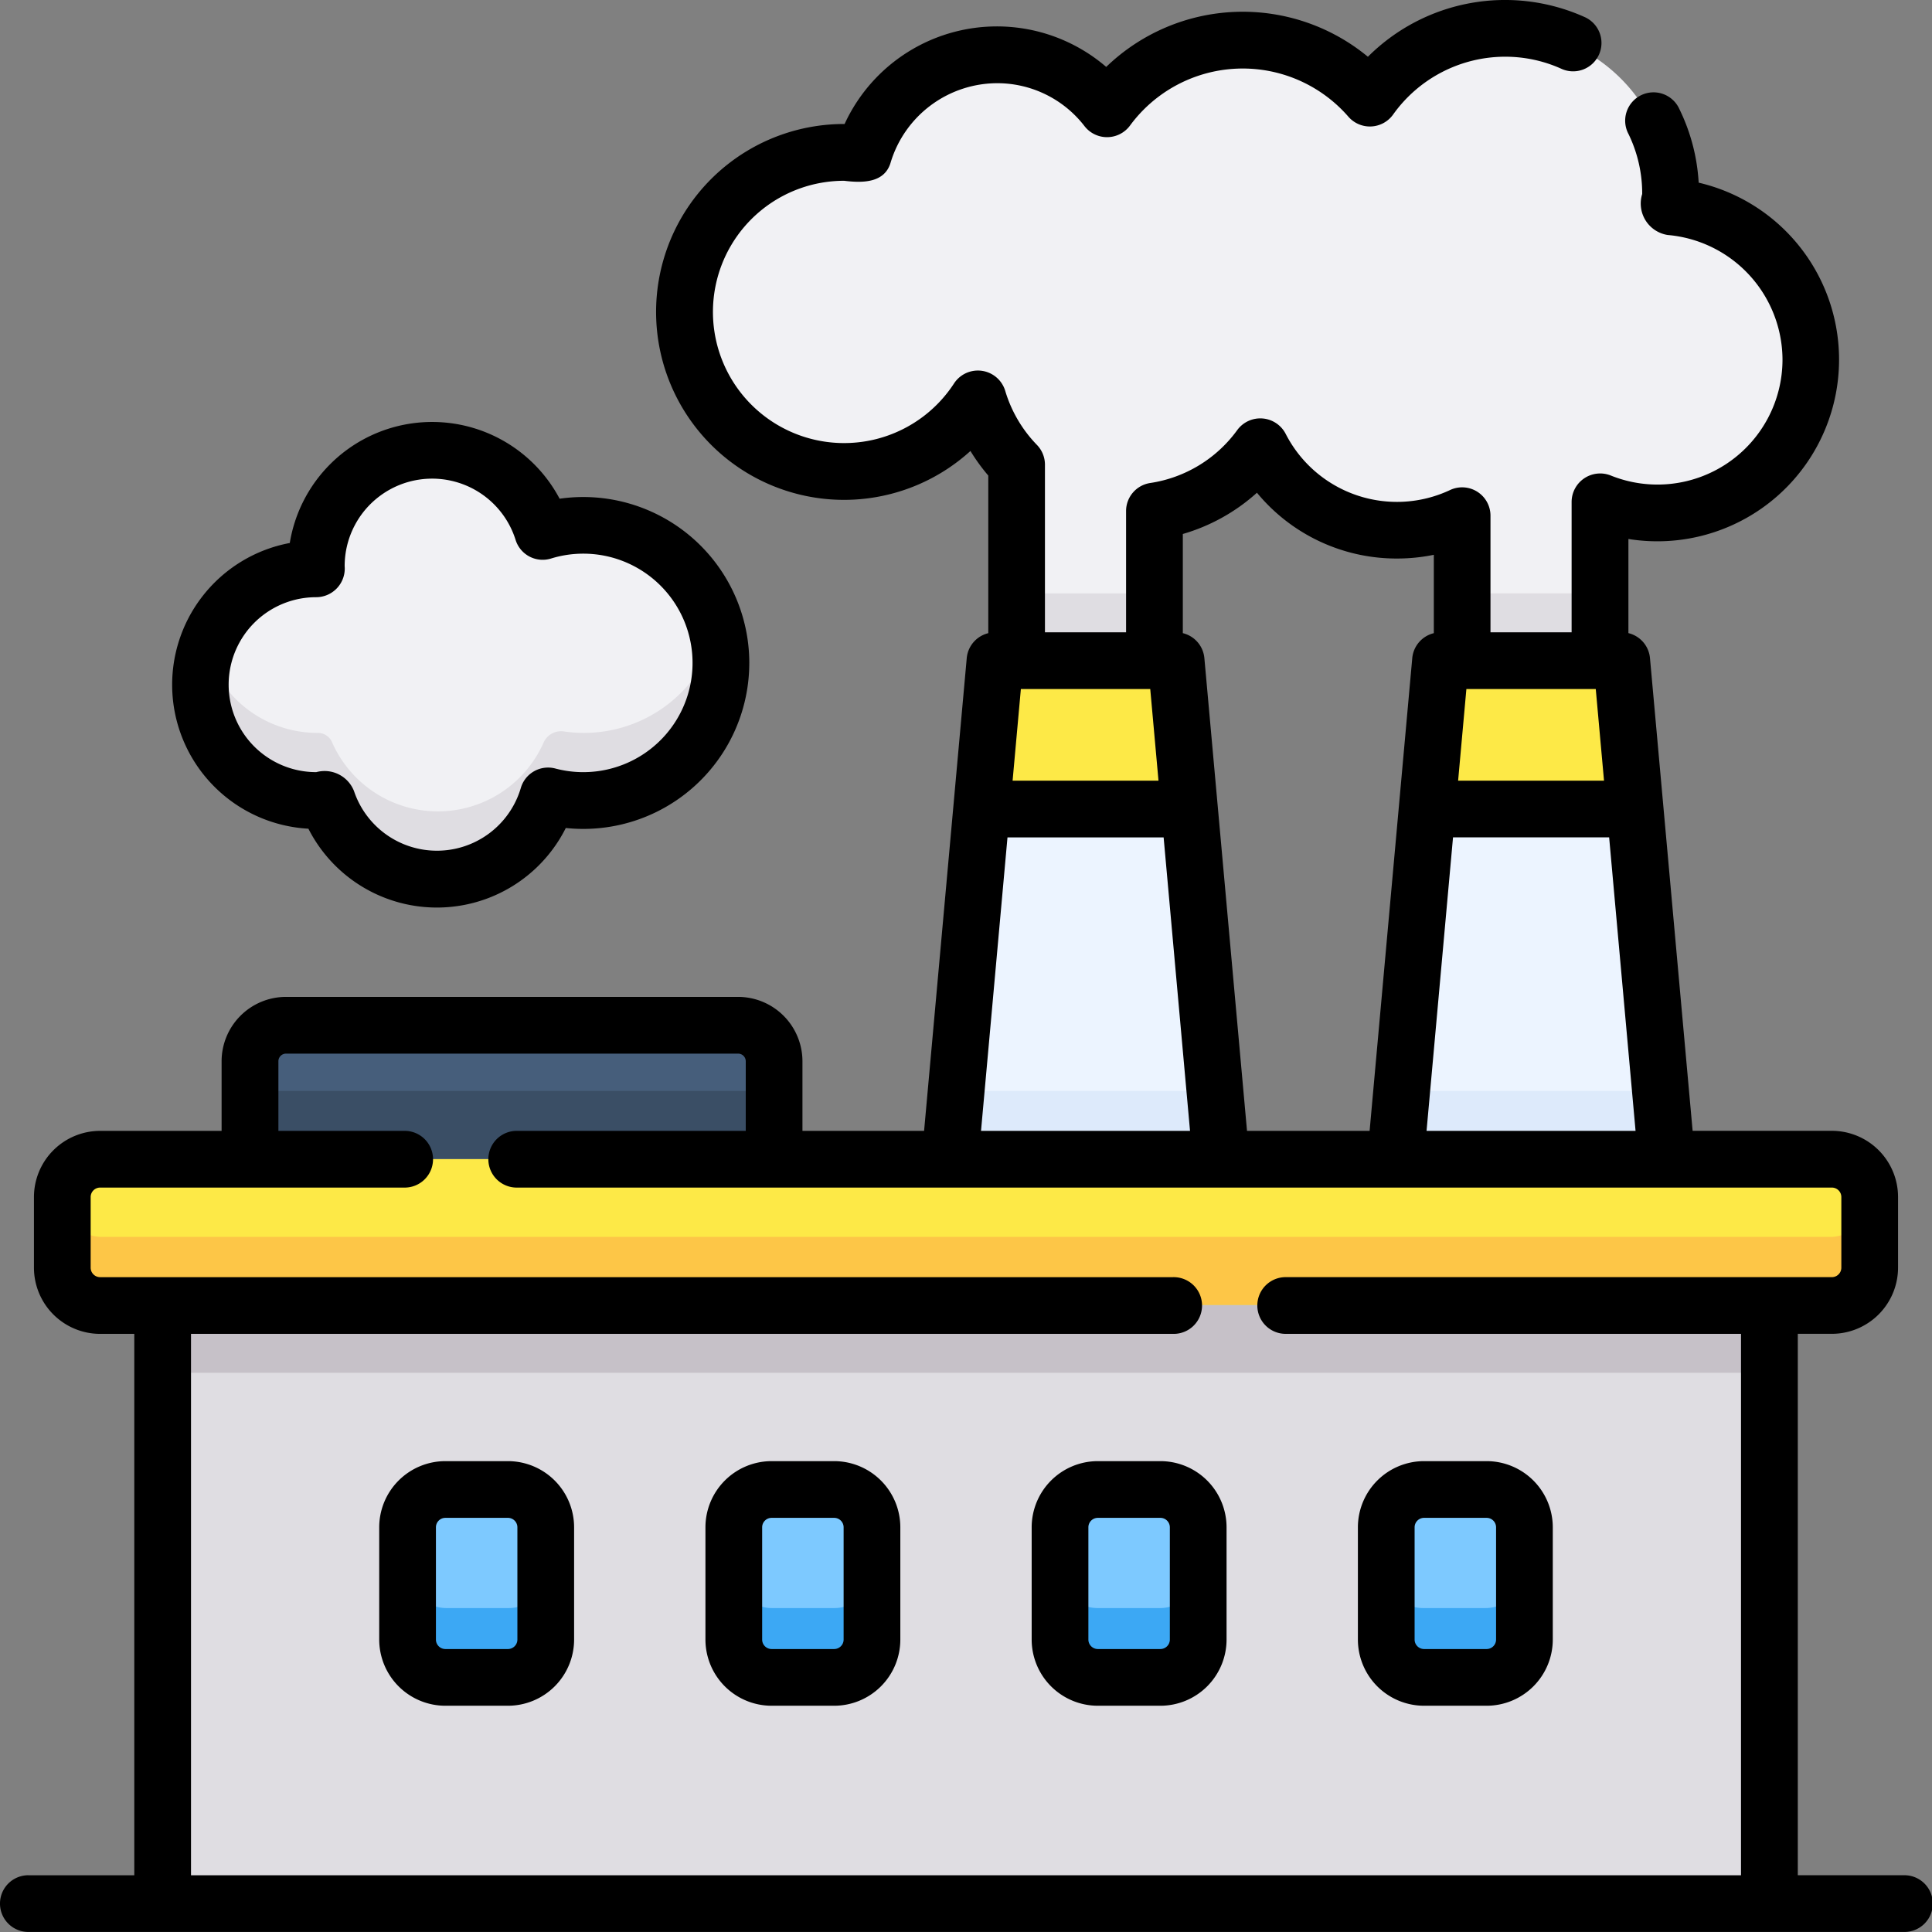 <svg id="t3-ic1" xmlns="http://www.w3.org/2000/svg" width="110" height="110" viewBox="0 0 110 110">
  <rect x="0" y="0" width="110" height="110" fill="#808080" stroke="none"/>
  <g id="Group_96810" data-name="Group 96810" transform="translate(3.653 1.719)">
    <path id="Path_151183" data-name="Path 151183" d="M134.819,345.8h-91.3v33.988h91.3Z" transform="translate(-37.821 -273.225)" fill="#dfdde2"/>
    <path id="Path_151184" data-name="Path 151184" d="M134.819,345.8h-91.3v3.867h91.3Z" transform="translate(-37.821 -273.225)" fill="#c6c1c8"/>
    <path id="Path_151185" data-name="Path 151185" d="M19.148,307.106h98.4a2.148,2.148,0,0,1,2.148,2.148v4.016a2.148,2.148,0,0,1-2.148,2.148h-98.4A2.148,2.148,0,0,1,17,313.27v-4.016A2.148,2.148,0,0,1,19.148,307.106Z" transform="translate(-17 -242.845)" fill="#fde947"/>
    <path id="Path_151186" data-name="Path 151186" d="M19.148,319.947h98.4A2.148,2.148,0,0,0,119.7,317.8v3.867a2.148,2.148,0,0,1-2.148,2.148h-98.4A2.148,2.148,0,0,1,17,321.666V317.8A2.148,2.148,0,0,0,19.148,319.947Z" transform="translate(-17 -251.241)" fill="#fdc647"/>
    <path id="Path_151187" data-name="Path 151187" d="M306.761,279.286H336.54v-5.567a2.045,2.045,0,0,0-2.045-2.045H308.806a2.045,2.045,0,0,0-2.045,2.045Z" transform="translate(-296.098 -215.025)" fill="#465e7b"/>
    <path id="Path_151188" data-name="Path 151188" d="M336.54,289.106H306.761v3.867H336.54Z" transform="translate(-296.098 -228.712)" fill="#3a4e65"/>
    <path id="Path_151189" data-name="Path 151189" d="M84.3,214.487l1.795,19.9H70.686l1.795-19.9Z" transform="translate(5.069 -170.125)" fill="#ecf4ff"/>
    <path id="Path_151190" data-name="Path 151190" d="M86.092,292.973H70.686l.349-3.867H85.743Z" transform="translate(5.069 -228.712)" fill="#ddeafb"/>
    <path id="Path_151191" data-name="Path 151191" d="M202.137,214.487l1.795,19.9H188.525l1.795-19.9Z" transform="translate(-138.087 -170.125)" fill="#ecf4ff"/>
    <path id="Path_151192" data-name="Path 151192" d="M203.931,292.973H188.525l.349-3.867h14.709Z" transform="translate(-138.087 -228.712)" fill="#ddeafb"/>
    <path id="Path_151193" data-name="Path 151193" d="M327.4,126.33h0c0-.052,0-.1,0-.157a6.582,6.582,0,0,1,12.863-1.969,7.819,7.819,0,1,1,.308,15.029,6.581,6.581,0,0,1-12.558.231c-.2.019-.406.029-.613.029a6.582,6.582,0,0,1,0-13.163Z" transform="translate(-312.971 -95.617)" fill="#f1f1f4"/>
    <path id="Path_151194" data-name="Path 151194" d="M327.4,172.72h.028a.879.879,0,0,1,.8.535,6.581,6.581,0,0,0,12.04.021,1.084,1.084,0,0,1,1.15-.641,7.823,7.823,0,0,0,8.729-5.8,7.82,7.82,0,0,1-9.58,9.492,6.581,6.581,0,0,1-12.558.231c-.2.019-.407.029-.613.029a6.585,6.585,0,0,1-6.292-8.515A6.585,6.585,0,0,0,327.4,172.72Z" transform="translate(-312.973 -132.71)" fill="#dfdde2"/>
    <path id="Path_151195" data-name="Path 151195" d="M41.6,15.046a9.118,9.118,0,0,1,1.111.07,7.91,7.91,0,0,1,13.828-2.542,9.563,9.563,0,0,1,14.937-.606,9.411,9.411,0,0,1,17.088,5.445c0,.246-.012.489-.031.73A8.713,8.713,0,1,1,84.548,34.9v9.029H76.715V35.689a8.714,8.714,0,0,1-11.464-3.918,9.058,9.058,0,0,1-6.02,3.667v8.494H51.4V32.79a9.06,9.06,0,0,1-2.2-3.755A9.063,9.063,0,1,1,41.6,15.046Z" transform="translate(2.826 -8)" fill="#f1f1f4"/>
    <path id="Path_151196" data-name="Path 151196" d="M79.04,183.677l.76-8.43H90.1l.76,8.43Z" transform="translate(-1.49 -139.315)" fill="#fde947"/>
    <path id="Path_151197" data-name="Path 151197" d="M196.878,183.677l.76-8.43h10.3l.761,8.43Z" transform="translate(-144.645 -139.315)" fill="#fde947"/>
    <path id="Path_151198" data-name="Path 151198" d="M96.145,157.247H88.312v3.867h7.833Z" transform="translate(-8.77 -125.182)" fill="#dfdde2"/>
    <path id="Path_151199" data-name="Path 151199" d="M213.984,157.247h-7.833v3.867h7.833Z" transform="translate(-151.926 -125.182)" fill="#dfdde2"/>
    <g id="Group_96808" data-name="Group 96808" transform="translate(19.615 83.029)">
      <path id="Path_151200" data-name="Path 151200" d="M110.449,405.138H114a2.148,2.148,0,0,0,2.148-2.148v-6.381A2.148,2.148,0,0,0,114,394.46h-3.555a2.148,2.148,0,0,0-2.148,2.148v6.381A2.148,2.148,0,0,0,110.449,405.138Z" transform="translate(-52.688 -394.46)" fill="#7dc9ff"/>
      <path id="Path_151201" data-name="Path 151201" d="M196.733,405.138h3.555a2.148,2.148,0,0,0,2.148-2.148v-6.381a2.148,2.148,0,0,0-2.148-2.148h-3.555a2.148,2.148,0,0,0-2.148,2.148v6.381A2.149,2.149,0,0,0,196.733,405.138Z" transform="translate(-157.51 -394.46)" fill="#7dc9ff"/>
      <path id="Path_151202" data-name="Path 151202" d="M283.016,405.138h3.555a2.148,2.148,0,0,0,2.148-2.148v-6.381a2.148,2.148,0,0,0-2.148-2.148h-3.555a2.148,2.148,0,0,0-2.148,2.148v6.381A2.148,2.148,0,0,0,283.016,405.138Z" transform="translate(-262.33 -394.46)" fill="#7dc9ff"/>
      <path id="Path_151203" data-name="Path 151203" d="M369.3,405.138h3.555A2.148,2.148,0,0,0,375,402.989v-6.381a2.148,2.148,0,0,0-2.148-2.148H369.3a2.148,2.148,0,0,0-2.148,2.148v6.381A2.148,2.148,0,0,0,369.3,405.138Z" transform="translate(-367.152 -394.46)" fill="#7dc9ff"/>
    </g>
    <g id="Group_96809" data-name="Group 96809" transform="translate(19.615 87.69)">
      <path id="Path_151204" data-name="Path 151204" d="M110.449,418.307H114a2.148,2.148,0,0,0,2.148-2.148v3.867A2.148,2.148,0,0,1,114,422.175h-3.555a2.148,2.148,0,0,1-2.148-2.148v-3.867A2.148,2.148,0,0,0,110.449,418.307Z" transform="translate(-52.688 -416.159)" fill="#3ca8f4"/>
      <path id="Path_151205" data-name="Path 151205" d="M196.733,418.307h3.555a2.148,2.148,0,0,0,2.148-2.148v3.867a2.148,2.148,0,0,1-2.148,2.148h-3.555a2.148,2.148,0,0,1-2.148-2.148v-3.867A2.149,2.149,0,0,0,196.733,418.307Z" transform="translate(-157.51 -416.159)" fill="#3ca8f4"/>
      <path id="Path_151206" data-name="Path 151206" d="M283.016,418.307h3.555a2.148,2.148,0,0,0,2.148-2.148v3.867a2.148,2.148,0,0,1-2.148,2.148h-3.555a2.148,2.148,0,0,1-2.148-2.148v-3.867A2.148,2.148,0,0,0,283.016,418.307Z" transform="translate(-262.33 -416.159)" fill="#3ca8f4"/>
      <path id="Path_151207" data-name="Path 151207" d="M369.3,418.307h3.555A2.148,2.148,0,0,0,375,416.159v3.867a2.148,2.148,0,0,1-2.148,2.148H369.3a2.148,2.148,0,0,1-2.148-2.148v-3.867A2.148,2.148,0,0,0,369.3,418.307Z" transform="translate(-367.152 -416.159)" fill="#3ca8f4"/>
    </g>
  </g>
  <g id="Group_96811" data-name="Group 96811" transform="translate(0 0)">
    <path id="Path_151208" data-name="Path 151208" d="M1.615,106.771H7.646V75.945H5.7a3.771,3.771,0,0,1-3.767-3.767V68.154A3.771,3.771,0,0,1,5.7,64.387h6.917V60.423a3.668,3.668,0,0,1,3.664-3.664H42.024a3.668,3.668,0,0,1,3.664,3.664v3.964h6.926l2.428-26.915a1.614,1.614,0,0,1,1.227-1.422V27.077a10.769,10.769,0,0,1-1.016-1.4A10.7,10.7,0,1,1,48.061,7.06h.027a9.547,9.547,0,0,1,14.895-3.25,11.189,11.189,0,0,1,14.9-.578A11.047,11.047,0,0,1,90.193.958a1.615,1.615,0,1,1-1.318,2.948,7.753,7.753,0,0,0-3.187-.677,7.837,7.837,0,0,0-6.375,3.3,1.625,1.625,0,0,1-2.535.123,7.967,7.967,0,0,0-12.447.506,1.624,1.624,0,0,1-2.577.032,6.275,6.275,0,0,0-4.993-2.453,6.355,6.355,0,0,0-6.041,4.48c-.333,1.227-1.641,1.2-2.658,1.076a7.467,7.467,0,1,0,6.267,11.522,1.625,1.625,0,0,1,2.9.424,7.493,7.493,0,0,0,1.81,3.093,1.614,1.614,0,0,1,.456,1.125V36h4.619v-6.9a1.614,1.614,0,0,1,1.378-1.6,7.5,7.5,0,0,0,4.958-3.022A1.626,1.626,0,0,1,73.2,24.7a7.116,7.116,0,0,0,9.362,3.2,1.614,1.614,0,0,1,2.3,1.461V36h4.619V28.57a1.626,1.626,0,0,1,2.221-1.5,7.117,7.117,0,0,0,9.786-6.6,7.149,7.149,0,0,0-6.533-7.09A1.812,1.812,0,0,1,93.5,11.046,7.741,7.741,0,0,0,92.72,7.63a1.614,1.614,0,1,1,2.9-1.413A10.912,10.912,0,0,1,96.715,10.4a10.345,10.345,0,0,1-4,20.287v5.36a1.614,1.614,0,0,1,1.228,1.422l2.428,26.915H104.3a3.771,3.771,0,0,1,3.767,3.767v4.024a3.771,3.771,0,0,1-3.767,3.767h-1.941v30.826h6.031a1.615,1.615,0,1,1,0,3.229H1.614a1.614,1.614,0,1,1,0-3.229ZM65.49,39.231H58.124l-.471,5.218H65.96Zm.762,8.447H57.362L55.855,64.387h11.9ZM79.534,31.8a10.3,10.3,0,0,1-7.969-3.746,10.782,10.782,0,0,1-4.22,2.349v5.646a1.614,1.614,0,0,1,1.227,1.422L71,64.387H77.98l2.428-26.915a1.614,1.614,0,0,1,1.228-1.422V31.588A10.349,10.349,0,0,1,79.534,31.8Zm11.322,7.43H83.49l-.471,5.218h8.307Zm.762,8.447H82.729L81.222,64.387h11.9Zm7.508,28.267H73.242a1.615,1.615,0,1,1,0-3.229H104.3a.539.539,0,0,0,.538-.538V68.154a.539.539,0,0,0-.538-.538H29.46a1.615,1.615,0,1,1,0-3.229h13V60.423a.435.435,0,0,0-.434-.434H16.285a.435.435,0,0,0-.434.434v3.964H23a1.615,1.615,0,1,1,0,3.229H5.7a.539.539,0,0,0-.538.538v4.024a.539.539,0,0,0,.538.538H66.784a1.615,1.615,0,1,1,0,3.229H10.875v30.826h88.25Z" transform="translate(0 0)"/>
    <path id="Path_151209" data-name="Path 151209" d="M104.265,387.216h3.562a3.771,3.771,0,0,1,3.767,3.767v6.393a3.771,3.771,0,0,1-3.767,3.767h-3.562a3.771,3.771,0,0,1-3.767-3.767v-6.393A3.771,3.771,0,0,1,104.265,387.216Zm-.538,10.16a.539.539,0,0,0,.538.538h3.562a.539.539,0,0,0,.538-.538v-6.393a.539.539,0,0,0-.538-.538h-3.562a.539.539,0,0,0-.538.538Z" transform="translate(-23.185 -304.025)"/>
    <path id="Path_151210" data-name="Path 151210" d="M190.718,387.216h3.562a3.771,3.771,0,0,1,3.767,3.767v6.393a3.771,3.771,0,0,1-3.767,3.767h-3.562a3.771,3.771,0,0,1-3.767-3.767v-6.393A3.771,3.771,0,0,1,190.718,387.216Zm-.538,10.16a.539.539,0,0,0,.538.538h3.562a.539.539,0,0,0,.538-.538v-6.393a.539.539,0,0,0-.538-.538h-3.562a.539.539,0,0,0-.538.538Z" transform="translate(-128.212 -304.025)"/>
    <path id="Path_151211" data-name="Path 151211" d="M277.17,387.216h3.562a3.771,3.771,0,0,1,3.767,3.767v6.393a3.771,3.771,0,0,1-3.767,3.767H277.17a3.771,3.771,0,0,1-3.767-3.767v-6.393A3.771,3.771,0,0,1,277.17,387.216Zm-.538,10.16a.539.539,0,0,0,.538.538h3.562a.539.539,0,0,0,.538-.538v-6.393a.539.539,0,0,0-.538-.538H277.17a.539.539,0,0,0-.538.538Z" transform="translate(-233.238 -304.025)"/>
    <path id="Path_151212" data-name="Path 151212" d="M363.623,387.216h3.562a3.771,3.771,0,0,1,3.767,3.767v6.393a3.771,3.771,0,0,1-3.767,3.767h-3.562a3.771,3.771,0,0,1-3.767-3.767v-6.393A3.771,3.771,0,0,1,363.623,387.216Zm-.538,10.16a.539.539,0,0,0,.538.538h3.562a.539.539,0,0,0,.538-.538v-6.393a.539.539,0,0,0-.538-.538h-3.562a.539.539,0,0,0-.538.538Z" transform="translate(-338.265 -304.025)"/>
    <path id="Path_151213" data-name="Path 151213" d="M346.292,125.53a9.449,9.449,0,0,1-10.447,9.4,8.208,8.208,0,0,1-14.655.041,8.21,8.21,0,0,1-1.06-16.267,8.212,8.212,0,0,1,15.363-2.521,9.454,9.454,0,0,1,10.8,9.352Zm-9.448-6.219a6.217,6.217,0,0,0-1.839.277,1.614,1.614,0,0,1-2.018-1.06,4.981,4.981,0,0,0-9.733,1.49,1.631,1.631,0,0,1-1.634,1.772,4.98,4.98,0,0,0,.019,9.96,1.8,1.8,0,0,1,2.146,1.074,4.98,4.98,0,0,0,9.5-.174,1.617,1.617,0,0,1,1.962-1.107,6.22,6.22,0,1,0,1.595-12.232Z" transform="translate(-303.631 -87.788)"/>
  </g>
</svg>
